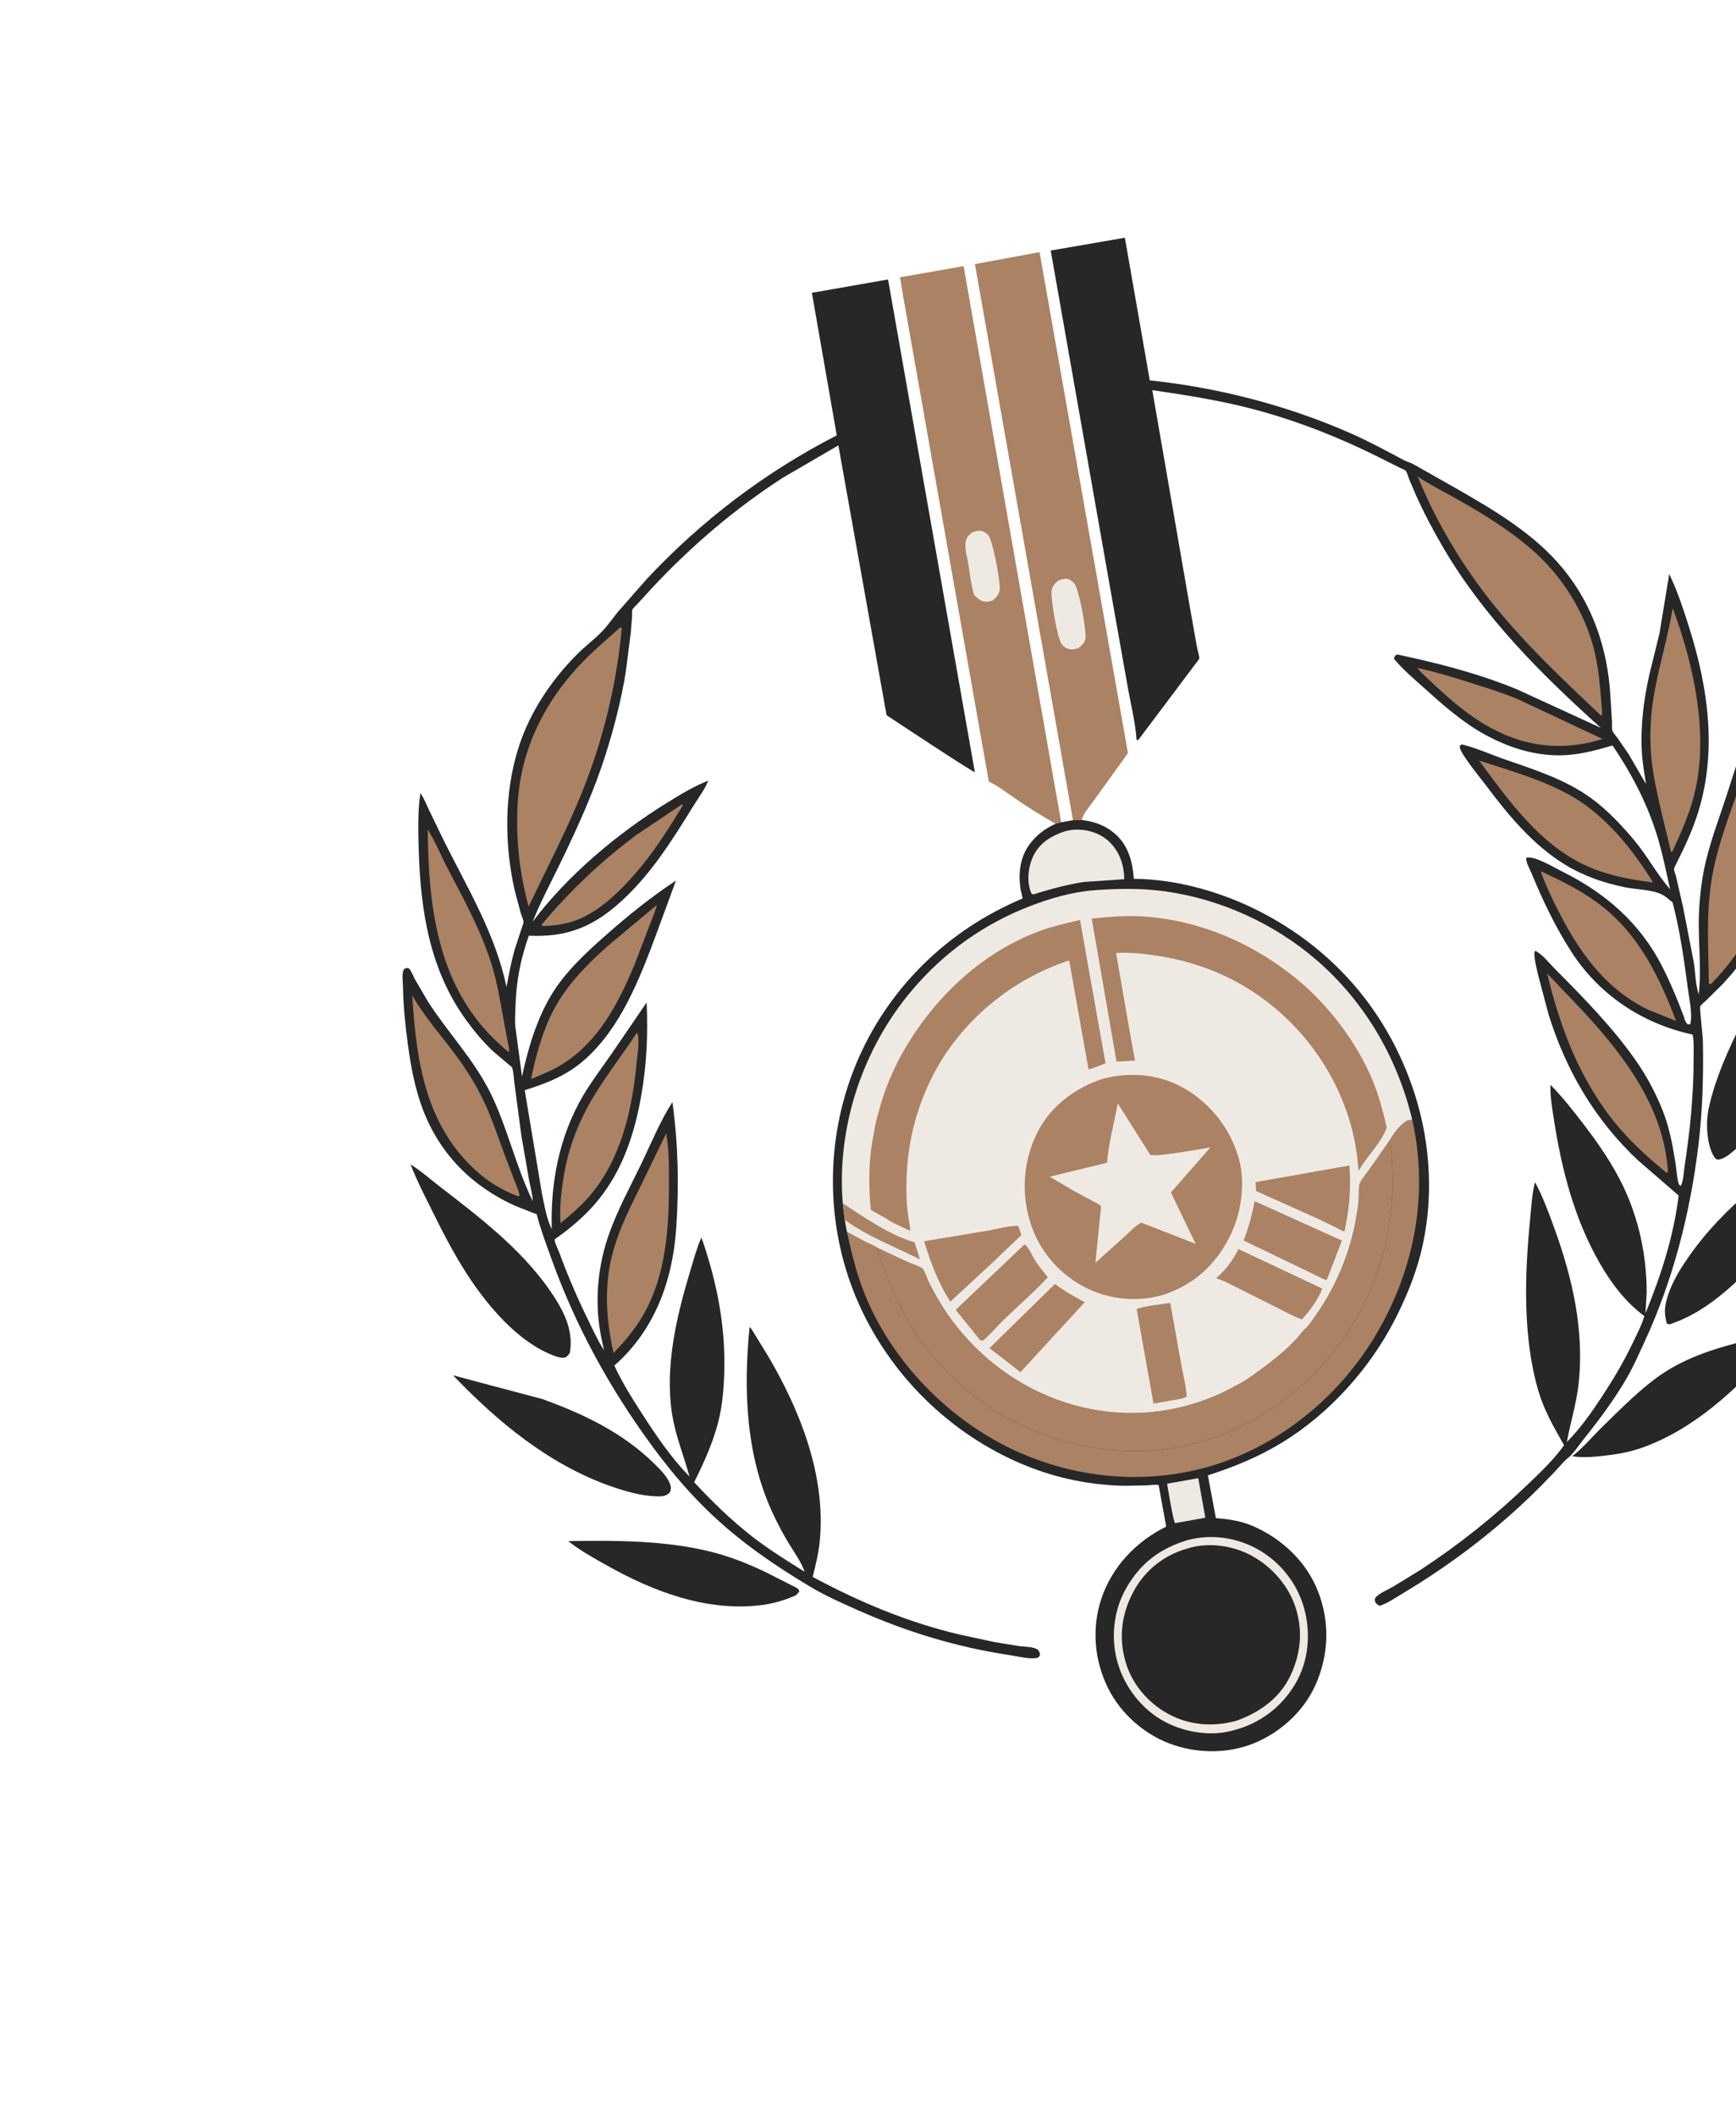 <svg width="128" height="156" viewBox="0 0 128 156" fill="none" xmlns="http://www.w3.org/2000/svg">
<path d="M41.901 113.622C45.399 113.565 49.065 113.561 52.477 114.421C53.834 114.763 55.128 115.281 56.391 115.879L58.324 116.858C58.456 116.926 58.8 117.076 58.878 117.188C58.909 117.233 58.914 117.292 58.933 117.343L58.693 117.61C57.885 117.985 56.911 118.253 56.025 118.353C51.998 118.806 48.15 117.329 44.699 115.388C43.755 114.858 42.748 114.298 41.901 113.622Z" fill="#272727"/>
<path d="M33.41 101.4L39.985 103.148C42.992 104.228 45.936 105.635 48.236 107.91C48.633 108.303 49.145 108.791 49.364 109.314C49.483 109.598 49.504 109.767 49.385 110.042C49.096 110.305 48.864 110.329 48.479 110.322C47.324 110.3 46.141 109.963 45.056 109.583C40.514 107.994 36.699 104.846 33.41 101.4Z" fill="#272727"/>
<path d="M128.987 98.787L131.728 98.285C128.813 101.664 125.428 105.164 121.135 106.714C120.346 106.998 119.568 107.167 118.736 107.268C117.846 107.383 116.816 107.511 115.926 107.364C116.776 106.7 117.486 105.828 118.263 105.077C119.585 103.801 120.956 102.388 122.473 101.347C124.41 100.016 126.724 99.322 128.987 98.787Z" fill="#272727"/>
<path d="M30.273 85.852C31.04 86.325 31.764 86.972 32.48 87.523C35.332 89.718 38.366 92.05 40.457 95.018C41.441 96.415 42.325 97.962 42.018 99.729C41.93 99.862 41.864 99.983 41.716 100.057C41.413 100.208 40.783 99.936 40.487 99.806C39.072 99.183 37.818 98.12 36.777 96.991C34.681 94.719 33.283 92.138 31.923 89.389C31.35 88.231 30.74 87.056 30.273 85.852Z" fill="#272727"/>
<path d="M134.635 83.658L134.825 83.625C134.744 84.037 134.508 84.471 134.338 84.857L133.247 87.176C131.722 90.219 129.86 92.97 127.247 95.183C125.975 96.26 124.695 97.11 123.109 97.636L122.911 97.602C122.772 97.161 122.712 96.643 122.804 96.187C123.063 94.9 123.742 93.766 124.48 92.703C127.133 88.877 130.825 86.221 134.635 83.658Z" fill="#272727"/>
<path d="M132.7 67.842L132.834 67.856C132.956 68.672 132.817 69.646 132.754 70.469C132.486 73.966 132.026 77.478 130.653 80.731C130.019 82.233 129.15 83.711 127.906 84.785C127.628 85.026 127.32 85.29 126.971 85.42C126.774 85.494 126.703 85.532 126.509 85.439C126.127 85.019 125.962 84.202 125.902 83.646C125.827 82.942 125.864 82.241 126.022 81.551C126.501 79.462 127.406 77.445 128.354 75.531L130.937 70.673C131.481 69.723 132.013 68.693 132.7 67.842Z" fill="#272727"/>
<path d="M66.614 21.963L66.357 20.445L71.05 19.62L78.242 60.626L77.837 60.731C76.84 60.181 75.907 59.587 74.966 58.947C74.303 58.497 73.622 57.973 72.906 57.615L66.614 21.963Z" fill="#AB8264"/>
<path d="M71.684 39.25C71.848 39.179 72.04 39.132 72.22 39.13C72.465 39.127 72.71 39.282 72.867 39.46C73.204 39.84 73.755 42.852 73.718 43.426C73.693 43.811 73.452 44.054 73.174 44.286C73.025 44.329 72.884 44.366 72.728 44.366C72.337 44.367 72.094 44.124 71.826 43.873C71.593 43.138 71.516 42.293 71.386 41.531C71.306 41.059 71.115 40.422 71.2 39.954C71.26 39.629 71.425 39.439 71.684 39.25Z" fill="#EFE9E3"/>
<path d="M71.883 19.471L76.65 18.589L83.168 55.526L80.58 59.116C80.378 59.397 79.768 60.115 79.777 60.458L79.114 60.473L71.883 19.471Z" fill="#AB8264"/>
<path d="M78.049 42.794C78.222 42.723 78.417 42.675 78.606 42.672C78.827 42.669 79.065 42.853 79.206 43.008C79.563 43.4 80.087 46.408 80.04 47C80.01 47.382 79.793 47.56 79.513 47.789C79.344 47.828 79.159 47.881 78.985 47.877C78.711 47.871 78.45 47.708 78.283 47.498C77.964 47.096 77.464 44.132 77.536 43.564C77.579 43.228 77.788 42.988 78.049 42.794Z" fill="#EFE9E3"/>
<path d="M77.47 18.463L77.569 18.455L82.939 17.527L84.776 28.043C89.83 28.577 94.916 29.891 99.575 31.94C100.936 32.538 102.219 33.241 103.53 33.935C103.739 34.046 103.972 34.096 104.188 34.211L107.378 36.017C110.233 37.653 113.185 39.391 115.29 41.982C117.446 44.635 118.524 47.836 118.734 51.221L118.858 53.224C118.868 53.385 118.837 53.741 118.885 53.877C118.937 54.022 119.15 54.255 119.244 54.385L120.079 55.591L121.363 57.805C121.245 57.023 121.1 56.23 121.057 55.439C120.951 53.484 121.192 51.599 121.621 49.697L122.361 46.685L123.076 42.324C123.67 43.542 124.114 44.896 124.523 46.188C125.994 50.825 126.667 55.679 125.052 60.362C124.808 61.07 124.515 61.768 124.198 62.447L123.636 63.602C123.584 63.714 123.446 63.943 123.432 64.059C123.419 64.162 123.554 64.519 123.584 64.641L124.098 66.891L124.883 70.926C125.002 71.677 125.011 72.606 125.252 73.316C125.483 71.337 125.178 69.254 125.272 67.254C125.332 65.979 125.492 64.668 125.794 63.429C126.196 61.781 126.811 60.174 127.334 58.562C127.815 57.078 128.298 55.423 128.983 54.022C129.629 56.935 130.267 59.821 130.418 62.812C130.551 65.461 130.305 67.939 128.856 70.225C128.324 71.065 127.689 71.827 127.016 72.556L125.766 73.79C125.662 73.89 125.399 74.087 125.359 74.211C125.311 74.359 125.553 76.387 125.56 76.765C125.607 79.334 125.536 81.92 125.224 84.472C124.615 89.473 123.361 94.385 121.244 98.954C120.842 99.821 120.46 100.707 119.982 101.536C119.036 103.181 117.894 104.701 116.711 106.18C116.421 106.542 116.149 106.967 115.828 107.298C115.68 107.45 115.499 107.561 115.349 107.728C113.236 110.071 111.002 112.133 108.492 114.047C106.881 115.276 105.214 116.406 103.476 117.446C102.933 117.771 102.345 118.187 101.744 118.387C101.564 118.315 101.501 118.271 101.394 118.109C101.377 117.929 101.339 117.868 101.475 117.728C101.759 117.434 102.334 117.201 102.692 116.995L104.722 115.752C107.611 113.857 110.257 111.745 112.747 109.348C113.658 108.471 114.592 107.589 115.321 106.55C114.598 105.278 113.872 104.024 113.449 102.612C112.255 98.625 112.417 93.939 112.823 89.851C112.91 88.972 112.957 88.012 113.179 87.155C113.766 88.245 114.213 89.459 114.632 90.622C115.946 94.27 116.813 98.06 116.403 101.96C116.246 103.453 115.795 104.849 115.529 106.314C116.492 105.35 117.311 104.188 118.061 103.051C118.922 101.746 119.714 100.424 120.388 99.01C120.694 98.368 121.04 97.712 121.242 97.03C119.87 96.017 118.827 94.645 117.98 93.177C116.053 89.832 115.128 86.165 114.549 82.379C114.428 81.588 114.29 80.783 114.321 79.981C115.212 80.884 116.03 81.931 116.801 82.938C117.88 84.347 118.904 85.841 119.675 87.445C120.844 89.878 121.42 92.626 121.414 95.318L121.324 96.829C122.473 94.033 123.401 91.155 123.773 88.143L120.762 85.538C117.607 82.569 115.486 78.959 114.191 74.831L113.434 71.976C113.317 71.469 113.152 70.871 113.132 70.352C113.128 70.256 113.154 70.186 113.183 70.097C113.692 70.312 114.241 71.026 114.646 71.433C116.773 73.57 118.957 75.796 120.677 78.281C121.428 79.367 122.061 80.563 122.558 81.785C123.065 83.031 123.314 84.346 123.526 85.668C123.601 86.142 123.63 86.647 123.73 87.113C123.762 87.261 123.792 87.352 123.915 87.444C124.123 87.142 124.142 86.426 124.201 86.041C124.611 83.37 124.882 80.7 124.873 77.995C124.871 77.506 124.911 76.87 124.823 76.391L124.79 76.274C121.11 75.473 117.921 73.369 115.862 70.174C114.671 68.328 113.757 66.4 112.921 64.374C112.791 64.059 112.502 63.575 112.533 63.245C113.112 63.049 114.642 63.989 115.199 64.264C118.361 65.829 120.927 68.055 122.552 71.238C122.994 72.104 123.391 73.009 123.752 73.912L124.131 74.889C124.185 75.034 124.237 75.268 124.323 75.389C124.428 75.538 124.455 75.546 124.622 75.513C124.814 74.841 124.553 73.654 124.462 72.964C124.177 70.811 123.875 68.645 123.328 66.539C123.067 66.317 122.792 66.067 122.48 65.921C121.757 65.583 120.659 65.584 119.868 65.426C118.308 65.117 116.789 64.595 115.425 63.766C113.016 62.302 111.171 60.052 109.502 57.821C109.169 57.376 107.657 55.55 107.635 55.074L107.639 54.988L107.761 54.88C108.804 55.119 109.894 55.62 110.917 55.975C113.121 56.739 115.417 57.46 117.323 58.852C118.508 59.718 119.529 60.803 120.473 61.921C121.446 63.076 122.158 64.443 123.143 65.565C122.831 64.179 122.551 62.765 122.121 61.411C121.401 59.144 120.235 56.92 118.896 54.96C117.825 55.28 116.755 55.569 115.637 55.66C113.5 55.832 111.427 55.207 109.56 54.199C107.852 53.276 106.43 52.004 104.995 50.715C104.236 50.033 103.431 49.354 102.777 48.568C102.847 48.363 102.83 48.353 103.017 48.252C106.014 48.885 109.066 49.667 111.904 50.848L118.034 53.662C113.685 49.761 109.395 45.473 106.425 40.395C105.684 39.128 105 37.843 104.402 36.502L103.901 35.332C103.838 35.17 103.749 34.825 103.638 34.702C103.572 34.627 103.326 34.544 103.222 34.491L101.698 33.725C98.629 32.194 95.365 30.912 92.038 30.07C89.693 29.476 87.348 29.116 84.961 28.764L87.692 44.536L88.256 47.715C88.291 47.911 88.45 48.4 88.419 48.573C88.418 48.575 88.318 48.717 88.307 48.733L83.929 54.557L83.815 54.549L83.8 54.55C83.722 53.286 83.377 51.938 83.156 50.685L81.778 42.918L77.47 18.463Z" fill="#272727"/>
<path d="M104.492 49.246C105.932 49.554 107.351 49.995 108.753 50.444C109.83 50.79 110.912 51.119 111.953 51.568L118.158 54.48C116.992 54.868 115.672 55.047 114.446 54.984C111.178 54.817 108.601 53.101 106.252 50.943C105.649 50.389 105.042 49.856 104.492 49.246Z" fill="#AB8264"/>
<path d="M113.596 64.235L113.671 64.269C115.129 64.931 116.555 65.645 117.845 66.604C120.782 68.788 122.316 71.931 123.581 75.275L121.589 74.47C118.616 73.075 116.716 70.577 115.206 67.744C114.6 66.608 114.038 65.445 113.596 64.235Z" fill="#AB8264"/>
<path d="M114.08 71.776L116.534 74.353C119.671 77.713 122.703 81.627 122.984 86.409C122.952 86.435 122.912 86.449 122.875 86.467C121.613 85.415 120.395 84.342 119.33 83.084C116.587 79.844 115.044 75.868 114.08 71.776Z" fill="#AB8264"/>
<path d="M109.059 56.076C111.315 56.801 113.78 57.505 115.847 58.679C118.358 60.106 120.39 62.628 121.884 65.061L121.142 64.963C119.732 64.75 118.337 64.447 117.028 63.86C113.546 62.3 111.261 59.056 109.059 56.076Z" fill="#AB8264"/>
<path d="M128.801 56.399C128.984 57.032 129.08 57.722 129.204 58.371C129.537 60.106 129.773 61.846 129.798 63.615C129.822 65.198 129.671 66.867 129.083 68.347C128.442 69.958 127.348 71.314 126.157 72.547L126.067 72.568L126.001 72.505C125.965 69.996 125.795 67.527 126.175 65.031C126.628 62.055 127.867 59.243 128.801 56.399Z" fill="#AB8264"/>
<path d="M123.328 44.864C123.375 44.951 123.405 45.029 123.439 45.123C124.885 49.087 125.938 53.962 125.023 58.154C124.674 59.749 124.046 61.189 123.364 62.662C123.291 62.803 123.341 62.747 123.219 62.834L122.487 59.817C122.191 58.506 121.885 57.185 121.759 55.843C121.602 54.169 121.71 52.458 122.026 50.81C122.409 48.81 122.991 46.883 123.328 44.864Z" fill="#AB8264"/>
<path d="M104.538 35.14C105.477 35.767 106.508 36.279 107.491 36.834C109.325 37.87 111.205 39.033 112.811 40.4C115.142 42.383 116.941 45.205 117.61 48.212C117.919 49.603 118.011 51.033 118.126 52.451L118.12 52.722L118.041 52.753C115.308 50.173 112.566 47.59 110.192 44.664C107.9 41.839 105.9 38.522 104.538 35.14Z" fill="#AB8264"/>
<path d="M71.879 56.931C71.683 56.913 65.904 53.085 65.369 52.729L61.816 32.836L57.706 35.23C54.195 37.503 51.021 40.212 48.16 43.26L46.978 44.551C46.885 44.656 46.672 44.837 46.625 44.95C46.586 45.045 46.612 45.296 46.606 45.413L46.511 46.64L46.133 49.583C45.808 51.592 45.296 53.584 44.686 55.525C43.8 58.345 42.599 60.979 41.314 63.633C40.629 65.049 39.851 66.493 39.275 67.956C41.851 64.523 45.546 61.434 49.169 59.194C50.165 58.579 51.135 57.981 52.228 57.552C51.966 58.2 51.48 58.844 51.112 59.441C49.573 61.93 48.037 64.394 45.869 66.392C43.786 68.311 41.848 69.116 38.99 68.989C38.374 70.753 38.065 72.332 38.008 74.198C37.992 74.692 37.949 75.239 38.001 75.729L38.491 79.368C38.917 77.338 39.582 75.125 40.656 73.346C41.7 71.615 43.275 70.175 44.781 68.853C46.403 67.429 48.03 66.11 49.839 64.927L48.433 68.754C47.773 70.524 47.117 72.265 46.24 73.942C45.275 75.787 43.937 77.67 42.19 78.836C41.115 79.554 39.913 79.992 38.689 80.376L39.957 87.992C40.144 88.859 40.283 89.825 40.683 90.622C40.577 87.191 41.243 83.758 42.995 80.777C43.618 79.718 44.381 78.721 45.081 77.711L47.677 73.909C47.785 76.295 47.684 78.5 47.266 80.857C46.778 83.614 45.907 86.249 44.127 88.455C43.217 89.582 42.08 90.546 40.897 91.371C40.892 91.639 41.136 92.075 41.232 92.338C41.866 94.067 42.596 95.758 43.408 97.411C43.76 98.128 44.096 98.883 44.538 99.549L44.374 98.807C43.815 96.249 44.016 93.538 44.872 91.073C45.505 89.25 46.465 87.499 47.303 85.764C48.026 84.267 48.677 82.65 49.579 81.254C50.006 84.371 50.071 87.391 49.861 90.529C49.6 94.416 48.275 98.066 45.3 100.678C45.872 101.937 46.624 103.117 47.371 104.277C48.411 105.891 49.497 107.486 50.839 108.865C50.423 107.335 49.831 105.921 49.569 104.341C48.989 100.838 49.876 97.077 50.882 93.742C51.134 92.907 51.362 92.044 51.709 91.244L51.824 91.535C52.871 94.65 53.475 97.693 53.405 100.991C53.378 102.262 53.278 103.586 52.963 104.819C52.565 106.379 51.895 107.845 51.183 109.282C52.539 110.737 53.908 112.075 55.481 113.299C56.704 114.249 58.016 115.067 59.329 115.883C59.086 115.172 58.55 114.432 58.16 113.79C57.757 113.125 57.388 112.43 57.053 111.727C54.991 107.396 54.803 102.535 55.268 97.843C55.431 97.969 55.55 98.222 55.661 98.396L56.639 99.989C58.997 103.999 60.862 108.724 60.459 113.464C60.378 114.416 60.156 115.336 59.92 116.259C63.382 118.124 66.935 119.609 70.769 120.515L73.354 121.071L75.16 121.365C75.532 121.412 76.098 121.406 76.428 121.571C76.612 121.663 76.635 121.795 76.692 121.977C76.627 122.107 76.636 122.177 76.489 122.222C76.016 122.366 74.954 122.103 74.458 122.029C70.567 121.448 66.88 120.321 63.286 118.729C62.083 118.196 60.85 117.648 59.72 116.972C57.115 115.415 54.681 113.743 52.466 111.651C50.315 109.619 48.486 107.279 46.826 104.834C44.232 101.013 42.168 97.03 40.613 92.678C40.24 91.635 39.845 90.596 39.572 89.522L38.061 88.936C34.862 87.516 32.461 85.139 31.196 81.842C30.593 80.269 30.287 78.601 30.065 76.937C29.879 75.544 29.737 74.174 29.714 72.767C29.709 72.45 29.618 71.789 29.76 71.511C29.827 71.38 29.909 71.399 30.042 71.361C30.09 71.384 30.151 71.391 30.186 71.431C30.339 71.607 30.475 71.982 30.592 72.198L31.558 73.847C33.022 76.13 34.909 78.077 36.13 80.521C37.415 83.091 38.016 85.982 39.282 88.559C39.266 88.054 39.099 87.491 39.008 86.992L38.44 83.718L37.925 79.828C37.877 79.497 37.87 79.034 37.765 78.725C37.739 78.646 37.539 78.51 37.478 78.46L36.355 77.506C35.616 76.812 34.975 76.038 34.378 75.218C31.695 71.533 31.01 67.167 30.876 62.717C30.835 61.324 30.788 59.854 30.998 58.475C31.272 58.874 31.45 59.333 31.657 59.769L32.712 61.952C34.483 65.503 36.517 68.832 37.347 72.763C37.519 71.843 37.689 70.926 37.943 70.025L38.421 68.568C38.473 68.402 38.587 68.142 38.6 67.974C38.609 67.841 38.442 67.471 38.399 67.33L37.952 65.656C37.178 62.24 37.172 58.448 38.237 55.103C39.067 52.499 40.656 50.132 42.578 48.213C43.168 47.624 43.863 47.114 44.43 46.513C44.841 46.077 45.203 45.549 45.585 45.083L47.692 42.686C51.72 38.376 56.452 34.785 61.697 32.099L59.862 21.588L65.478 20.604L71.879 56.931Z" fill="#272727"/>
<path d="M50.241 59.328L50.316 59.322L50.352 59.378C49.274 61.125 48.178 62.886 46.821 64.432C45.688 65.724 44.24 67.15 42.613 67.795C41.813 68.112 41.066 68.219 40.213 68.27L39.95 68.264L39.944 68.163C42.002 65.695 44.339 63.483 46.917 61.564L50.241 59.328Z" fill="#AB8264"/>
<path d="M46.964 76.134C47.212 76.513 46.977 77.933 46.931 78.428C46.609 81.854 45.786 85.439 43.518 88.122C42.866 88.894 42.102 89.542 41.327 90.184C41.252 89.047 41.378 87.847 41.565 86.725C41.922 84.585 42.653 82.701 43.77 80.842C44.742 79.223 45.931 77.717 46.964 76.134Z" fill="#AB8264"/>
<path d="M31.538 61.154C32.096 62.049 32.519 63.094 33.011 64.034C34.253 66.407 35.621 68.897 36.359 71.481C36.722 72.752 36.924 74.097 37.17 75.395L37.437 76.813C37.484 77.063 37.564 77.327 37.525 77.582L37.127 77.251L36.409 76.583C32.22 72.462 31.586 66.724 31.538 61.154Z" fill="#AB8264"/>
<path d="M48.437 66.714C48.291 67.277 48.032 67.845 47.829 68.392L46.734 71.257C45.538 74.047 44.149 76.754 41.509 78.429C40.768 78.9 39.969 79.227 39.158 79.55C39.51 77.813 40.021 75.952 40.859 74.388C41.825 72.586 43.264 71.128 44.772 69.777L48.437 66.714Z" fill="#AB8264"/>
<path d="M30.399 73.389C31.312 75.009 32.615 76.431 33.708 77.931C34.503 79.023 35.199 80.153 35.763 81.382C36.32 82.597 36.737 83.869 37.2 85.121L37.883 86.91C38.044 87.321 38.247 87.737 38.31 88.176L38.145 88.18C37.081 87.767 36.074 87.181 35.217 86.421C31.382 83.021 30.685 78.254 30.399 73.389Z" fill="#AB8264"/>
<path d="M49.118 83.564C49.273 84.439 49.314 85.322 49.322 86.21C49.354 89.682 49.285 93.451 47.627 96.588C46.995 97.785 46.178 98.785 45.238 99.748C44.664 97.215 44.516 94.638 45.245 92.12C45.728 90.45 46.519 88.896 47.286 87.345L49.118 83.564Z" fill="#AB8264"/>
<path d="M45.717 46.267L45.845 46.282C45.481 50.406 44.461 54.59 42.908 58.428C41.743 61.306 40.312 64.04 38.974 66.838C38.312 64.363 38.034 61.961 38.16 59.399C38.365 55.252 40.175 51.647 43.04 48.719C43.883 47.858 44.825 47.078 45.717 46.267Z" fill="#AB8264"/>
<path d="M79.114 60.473L79.777 60.458C80.68 60.56 81.529 60.87 82.22 61.478C83.206 62.345 83.506 63.536 83.601 64.793C86.758 64.813 90.072 65.763 92.87 67.193C98.423 70.032 102.415 74.729 104.319 80.683C105.52 84.44 105.724 88.6 104.749 92.428C104.314 94.137 103.625 95.782 102.82 97.347C100.984 100.915 98.013 104.216 94.594 106.317C92.851 107.388 91.004 108.154 89.06 108.771L89.649 111.928C90.622 112.002 91.528 112.136 92.429 112.533C94.541 113.463 96.343 115.16 97.187 117.342C98.068 119.621 97.978 122.009 96.995 124.226C96.122 126.192 94.347 127.787 92.363 128.563C90.54 129.277 88.434 129.278 86.582 128.671C84.513 127.994 82.687 126.43 81.709 124.48C80.688 122.445 80.481 120.041 81.204 117.874C81.998 115.497 83.77 113.651 85.987 112.552L85.428 109.482C85.146 109.446 84.845 109.498 84.561 109.513L82.937 109.542C80.435 109.503 77.957 108.998 75.636 108.056C70.039 105.783 65.463 101.254 63.12 95.664C60.855 90.257 60.854 84.009 63.059 78.596C65.361 72.948 69.813 68.585 75.403 66.242L75.261 65.623C75.07 64.462 75.185 63.234 75.903 62.263C76.432 61.546 77.04 61.105 77.837 60.731L78.242 60.626L79.114 60.473Z" fill="#272727"/>
<path d="M86.051 109.39L88.35 108.981L88.872 111.896L86.648 112.298C86.499 112.158 86.127 109.788 86.051 109.39Z" fill="#EFE9E3"/>
<path d="M78.47 61.305C78.76 61.227 79.026 61.177 79.326 61.167C80.211 61.14 81.177 61.453 81.815 62.084C82.572 62.834 82.877 63.781 82.897 64.823L79.916 65.024C79.156 65.14 78.39 65.316 77.648 65.514L76.566 65.823C76.471 65.851 76.275 65.94 76.183 65.936C76.135 65.934 76.095 65.898 76.051 65.879L75.984 65.71C75.687 64.88 75.837 63.794 76.229 63.03C76.694 62.125 77.535 61.617 78.47 61.305Z" fill="#EFE9E3"/>
<path d="M104.124 82.54C105.406 88.223 104.218 94.012 101.144 98.907C98.215 103.573 93.46 107.192 88.048 108.408C82.654 109.619 76.934 108.528 72.287 105.544C68.444 103.077 65.23 99.318 63.607 95.022C63.093 93.66 62.756 92.235 62.443 90.815L63.799 91.552C64.089 91.693 64.43 91.812 64.689 92.001L64.733 92.183C66.053 96.62 68.395 100.364 72.127 103.141C72.87 103.693 73.637 104.233 74.46 104.658C79.004 107.006 84.226 107.742 89.136 106.13C94.033 104.523 98.102 100.935 100.455 96.362C102.059 93.244 102.801 89.821 102.662 86.316C102.634 85.609 102.636 84.821 102.42 84.144C102.748 83.56 103.211 82.93 103.796 82.588L104.003 82.582L104.124 82.54Z" fill="#AB8264"/>
<path d="M102.42 84.144C102.636 84.821 102.634 85.609 102.662 86.316C102.801 89.821 102.059 93.244 100.455 96.362C98.102 100.935 94.033 104.523 89.136 106.13C84.226 107.742 79.004 107.006 74.46 104.658C73.637 104.233 72.87 103.693 72.127 103.141C68.395 100.364 66.053 96.62 64.732 92.183L64.689 92.001L66.966 93.063C67.271 93.199 67.768 93.341 68.028 93.533C68.145 93.619 68.383 94.341 68.469 94.508C68.964 95.478 69.511 96.422 70.157 97.298C74.478 103.158 81.979 105.751 88.864 103.199C89.464 102.976 90.057 102.723 90.623 102.425C90.707 102.381 90.921 102.299 90.969 102.22C91.559 101.993 92.174 101.538 92.685 101.167C93.881 100.301 95.186 99.294 96.081 98.113C96.481 97.778 96.802 97.281 97.1 96.852C98.595 94.699 99.609 92.168 100.029 89.578C100.09 89.197 100.153 88.81 100.181 88.425C100.207 88.074 100.146 87.524 100.283 87.208C100.42 86.896 100.716 86.57 100.914 86.287L102.42 84.144Z" fill="#AB8264"/>
<path d="M87.611 113.535C89.325 113.093 91.168 113.352 92.71 114.21C94.379 115.138 95.631 116.701 96.148 118.543C96.666 120.391 96.499 122.451 95.518 124.125C94.502 125.858 92.894 127.069 90.955 127.569C89.317 128.045 87.362 127.73 85.873 126.934C84.214 126.047 82.962 124.444 82.424 122.648C81.885 120.851 82.082 118.818 82.993 117.172C84.047 115.268 85.548 114.135 87.611 113.535Z" fill="#EFE9E3"/>
<path d="M87.52 114.176C88.935 113.712 90.639 113.907 91.972 114.538C93.521 115.271 94.874 116.685 95.455 118.309C96.094 120.091 95.943 121.861 95.141 123.551C94.351 125.213 92.829 126.283 91.137 126.875C89.429 127.336 87.686 127.208 86.117 126.349C84.633 125.536 83.462 124.156 82.989 122.519C82.46 120.691 82.708 118.915 83.618 117.263C84.463 115.731 85.849 114.652 87.52 114.176Z" fill="#272727"/>
<path d="M62.139 88.719C61.683 83.082 63.6 77.316 67.242 73.011C69.615 70.208 72.532 68.123 75.954 66.802C77.417 66.237 79.059 65.759 80.632 65.639C82.382 65.506 84.11 65.474 85.855 65.711C89.942 66.266 93.935 68.074 97.064 70.775C100.623 73.848 103.03 77.98 104.124 82.54L104.003 82.582L103.796 82.588C103.211 82.93 102.748 83.56 102.42 84.144L100.914 86.287C100.716 86.57 100.42 86.896 100.283 87.208C100.146 87.524 100.207 88.074 100.181 88.425C100.153 88.809 100.09 89.197 100.029 89.578C99.609 92.168 98.595 94.699 97.1 96.852C96.802 97.281 96.481 97.778 96.081 98.113C95.186 99.294 93.881 100.301 92.686 101.167C92.174 101.538 91.559 101.993 90.969 102.22C90.921 102.299 90.707 102.381 90.623 102.425C90.057 102.723 89.464 102.976 88.864 103.199C81.979 105.751 74.478 103.158 70.157 97.298C69.511 96.422 68.964 95.478 68.469 94.508C68.383 94.341 68.145 93.619 68.028 93.533C67.768 93.341 67.271 93.199 66.966 93.063L64.689 92.001C64.43 91.812 64.088 91.693 63.799 91.552L62.443 90.815L62.286 89.938L62.139 88.719Z" fill="#EFE9E3"/>
<path d="M62.139 88.719C63.743 89.75 65.591 91.075 67.435 91.589L67.829 92.845C65.944 91.904 64.014 91.182 62.286 89.938L62.139 88.719Z" fill="#AB8264"/>
<path d="M83.81 96.521C84.061 96.335 85.848 96.128 86.288 96.06L87.115 100.692C87.246 101.425 87.467 102.234 87.495 102.974L87.127 103.12L85.052 103.482L83.81 96.521Z" fill="#AB8264"/>
<path d="M75.241 101.166L72.959 99.395L77.784 94.664C78.477 95.186 79.218 95.604 79.982 96.009L75.241 101.166Z" fill="#AB8264"/>
<path d="M89.666 94.243L89.74 94.179C90.369 93.622 90.959 92.853 91.308 92.09L97.495 95.004C97.241 95.71 96.515 96.754 95.996 97.27C95.385 97.074 94.787 96.727 94.212 96.438L91.293 94.973C90.765 94.71 90.233 94.408 89.666 94.243Z" fill="#AB8264"/>
<path d="M92.581 87.152L99.502 85.928C99.585 87.293 99.541 88.518 99.311 89.869L99.141 90.763C99.12 90.77 99.1 90.788 99.078 90.784C98.943 90.764 98.678 90.588 98.547 90.524L97.18 89.86L92.611 87.81L92.581 87.152Z" fill="#AB8264"/>
<path d="M68.137 91.513L72.924 90.714C73.569 90.606 74.437 90.348 75.08 90.386L75.311 91.051L73.225 93.046L70.067 95.97C69.174 94.572 68.622 93.091 68.137 91.513Z" fill="#AB8264"/>
<path d="M75.5 91.787L75.587 91.768C75.901 92.049 76.106 92.603 76.346 92.965C76.624 93.385 76.942 93.777 77.257 94.17L77.127 94.309C76.075 95.431 74.893 96.43 73.799 97.511C73.597 97.71 72.665 98.75 72.474 98.825C72.417 98.847 72.352 98.828 72.291 98.83L70.463 96.572L75.5 91.787Z" fill="#AB8264"/>
<path d="M92.511 88.56L98.944 91.465L97.902 94.174C97.837 94.332 97.885 94.263 97.754 94.38L91.692 91.457C92.063 90.519 92.32 89.548 92.511 88.56Z" fill="#AB8264"/>
<path d="M81.879 75.69L80.495 67.726C81.674 67.603 82.829 67.498 84.016 67.555C88.262 67.759 92.304 69.48 95.58 72.154C97.897 74.045 99.998 76.781 101.16 79.55C101.652 80.72 101.972 81.904 102.248 83.139C101.819 84.306 100.767 85.259 100.163 86.341C99.916 81.896 97.773 77.701 94.483 74.735C91.889 72.397 88.807 71.001 85.373 70.472C84.393 70.32 83.423 70.21 82.428 70.252L82.29 70.26L83.467 77.013L83.689 78.195L82.322 78.267L81.879 75.69Z" fill="#AB8264"/>
<path d="M64.429 83.589C64.489 83.017 64.664 82.421 64.813 81.867C65.279 80.132 65.998 78.483 66.936 76.954C69.169 73.309 72.478 70.237 76.505 68.697C77.513 68.312 78.587 68.076 79.634 67.824L80.109 70.512L81.514 78.393C81.305 78.465 80.378 78.874 80.256 78.826L78.835 70.812C74.568 72.192 70.793 75.333 68.756 79.346C67.316 82.183 66.724 85.174 66.846 88.352C66.866 88.867 66.924 89.378 66.999 89.887C67.039 90.163 67.118 90.472 67.107 90.748C66.539 90.463 65.845 90.197 65.33 89.833L64.207 89.205C64.036 87.341 64.032 85.425 64.429 83.589Z" fill="#AB8264"/>
<path d="M81.323 79.536C83.088 79.062 85.018 79.161 86.694 79.92C88.636 80.799 90.33 82.613 91.071 84.62L91.117 84.748L91.167 84.877C91.869 86.71 91.629 89.085 90.822 90.849C89.825 93.028 88.271 94.555 86.026 95.38C84.127 96.025 81.998 95.874 80.189 95.003C78.225 94.056 76.711 92.364 76.018 90.289C75.257 88.011 75.433 85.567 76.52 83.434C77.493 81.524 79.314 80.176 81.323 79.536Z" fill="#AB8264"/>
<path d="M82.416 81.352L84.809 85.14C85.301 85.319 88.544 84.699 89.202 84.597L89.205 84.644L86.335 87.915L88.158 91.706L84.314 90.203L84.131 90.151C83.713 90.378 83.328 90.794 82.977 91.114L80.768 93.103L81.187 88.944C81.06 88.782 80.832 88.694 80.653 88.594L79.209 87.822L77.398 86.756L81.628 85.72C81.735 84.284 82.156 82.777 82.416 81.352Z" fill="#EFE9E3"/>
</svg>
